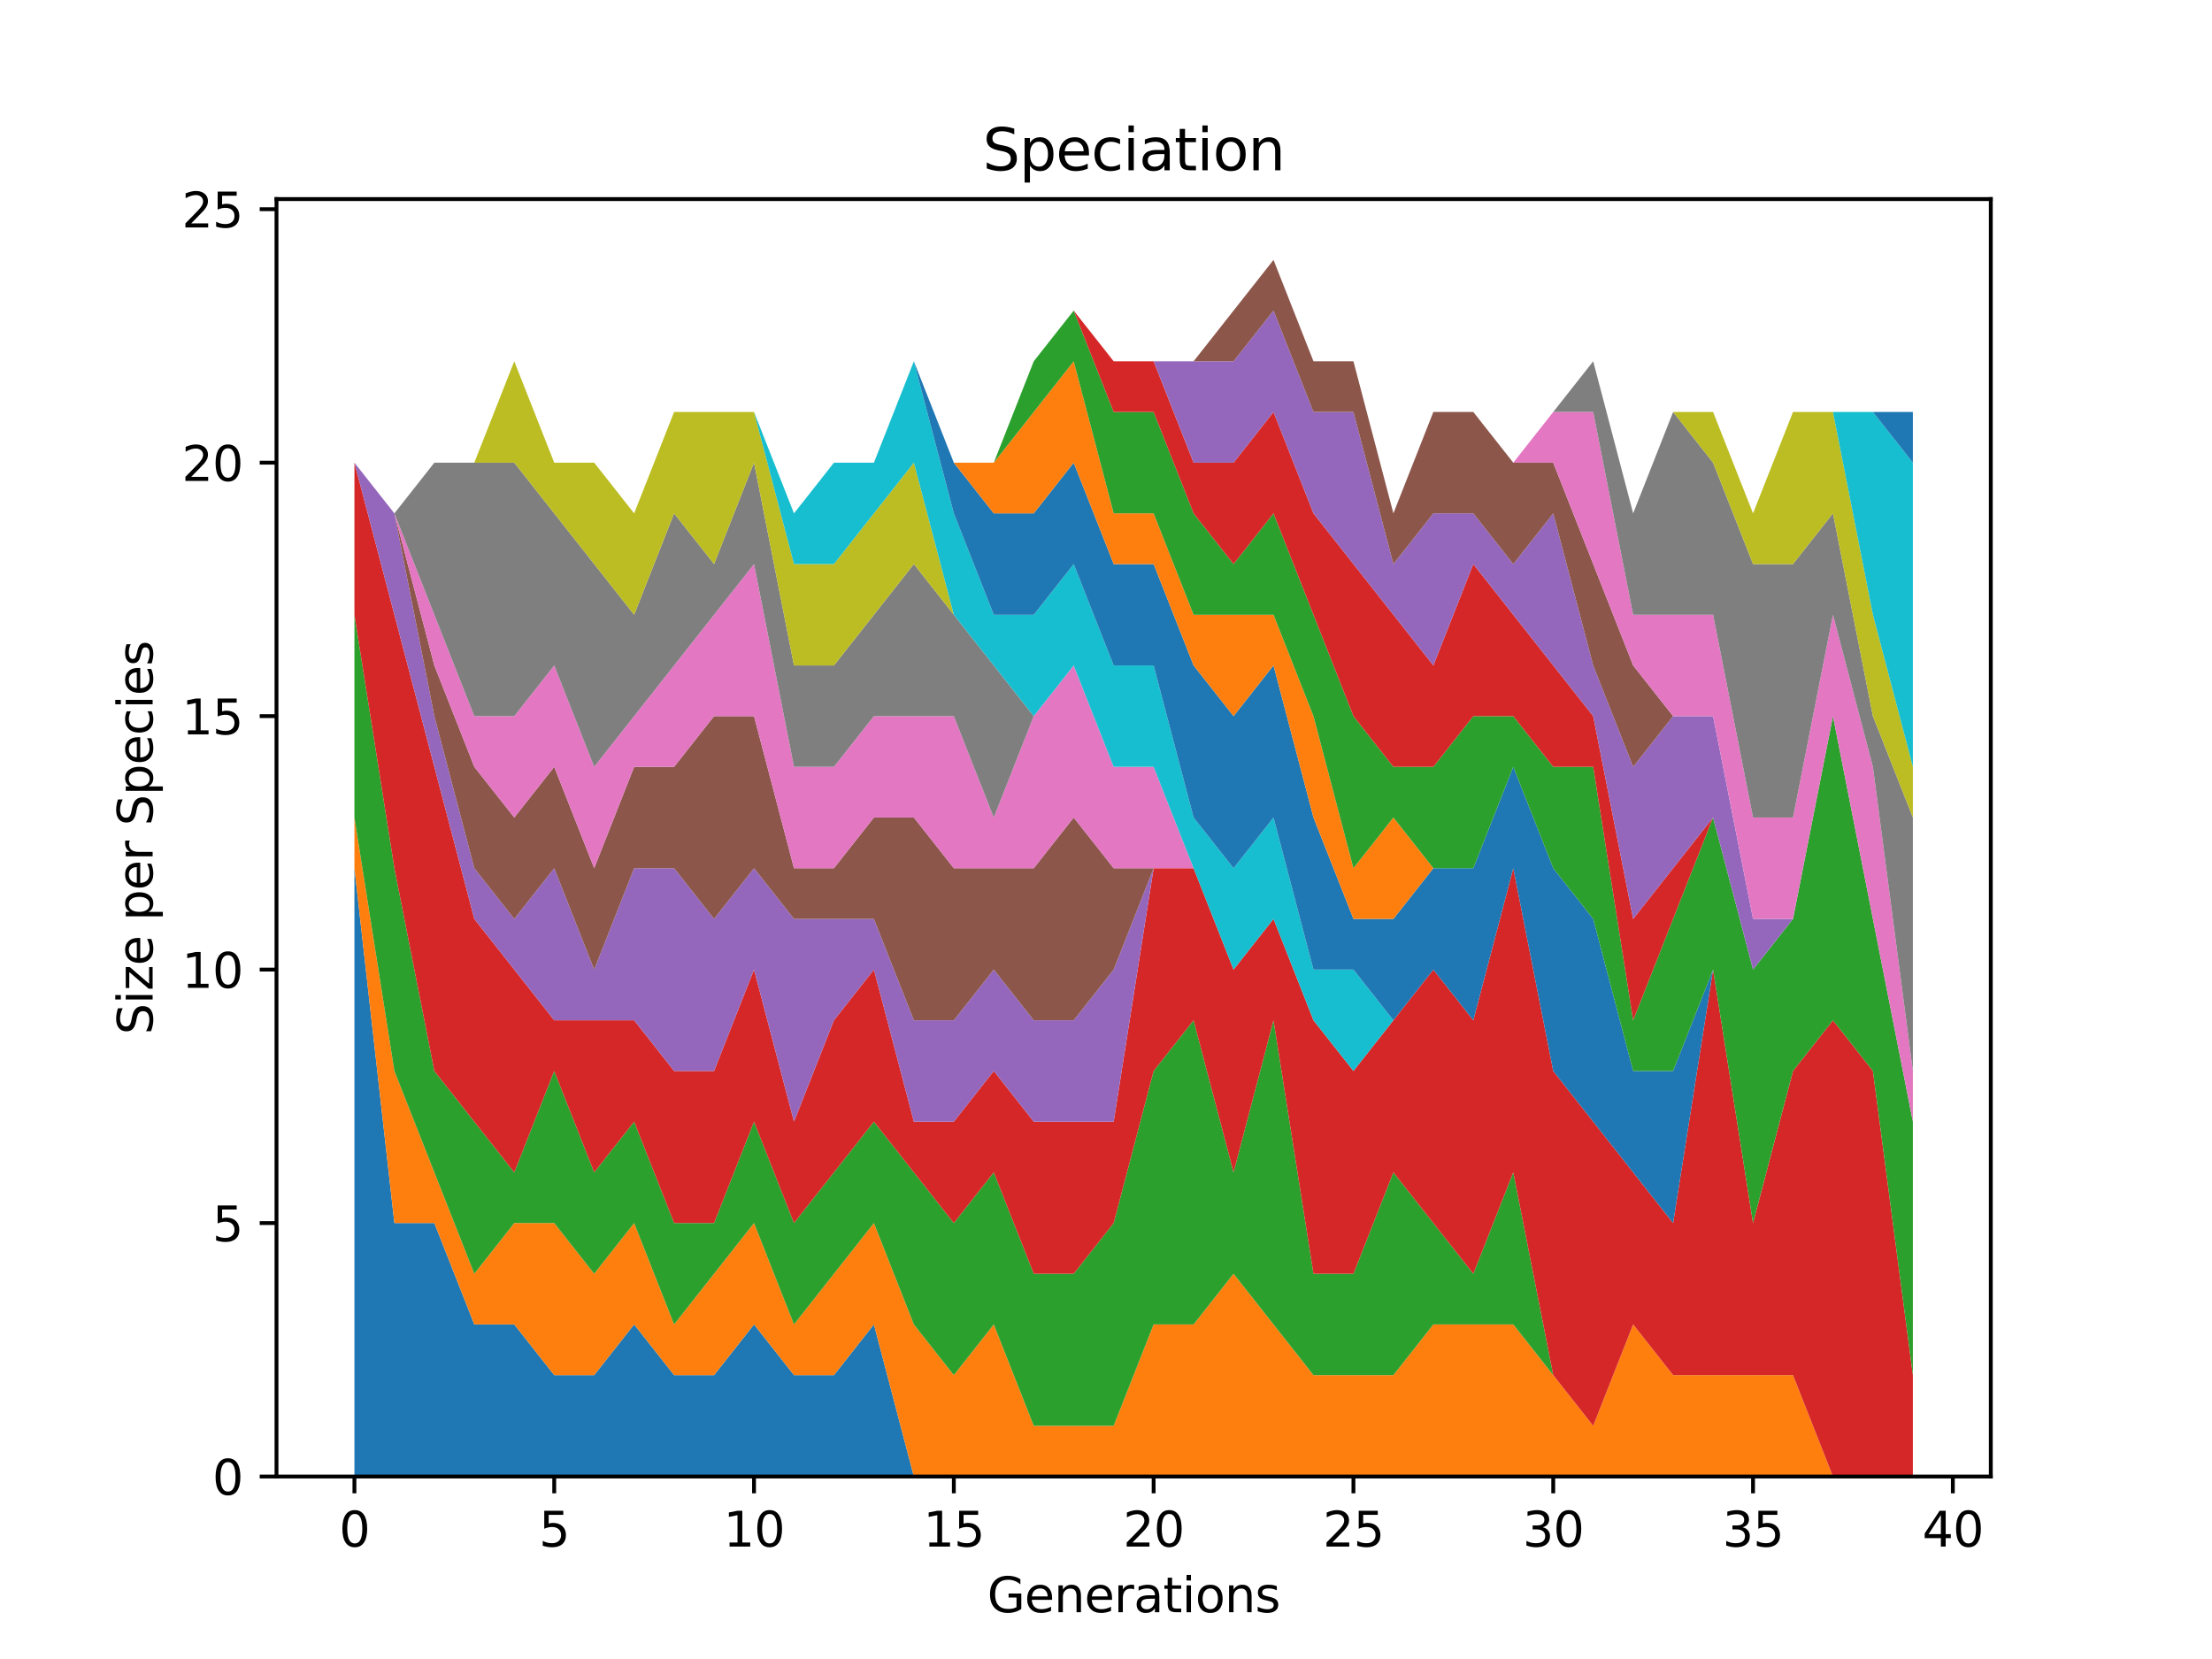 <?xml version="1.0" encoding="utf-8" standalone="no"?>
<!DOCTYPE svg PUBLIC "-//W3C//DTD SVG 1.1//EN"
  "http://www.w3.org/Graphics/SVG/1.1/DTD/svg11.dtd">
<svg xmlns:xlink="http://www.w3.org/1999/xlink" width="460.8pt" height="345.6pt" viewBox="0 0 460.8 345.6" xmlns="http://www.w3.org/2000/svg" version="1.1">
 <defs>
  <style type="text/css">*{stroke-linejoin: round; stroke-linecap: butt}</style>
 </defs>
 <g id="figure_1">
  <g id="patch_1">
   <path d="M 0 345.6 
L 460.8 345.6 
L 460.8 0 
L 0 0 
z
" style="fill: #ffffff"/>
  </g>
  <g id="axes_1">
   <g id="patch_2">
    <path d="M 57.6 307.584 
L 414.72 307.584 
L 414.72 41.472 
L 57.6 41.472 
z
" style="fill: #ffffff"/>
   </g>
   <g id="PolyCollection_1">
    <path d="M 73.833 180.864 
L 73.833 307.584 
L 82.157 307.584 
L 90.482 307.584 
L 98.806 307.584 
L 107.131 307.584 
L 115.455 307.584 
L 123.78 307.584 
L 132.104 307.584 
L 140.429 307.584 
L 148.753 307.584 
L 157.077 307.584 
L 165.402 307.584 
L 173.726 307.584 
L 182.051 307.584 
L 190.375 307.584 
L 198.7 307.584 
L 207.024 307.584 
L 215.349 307.584 
L 223.673 307.584 
L 231.998 307.584 
L 240.322 307.584 
L 248.647 307.584 
L 256.971 307.584 
L 265.296 307.584 
L 273.62 307.584 
L 281.945 307.584 
L 290.269 307.584 
L 298.594 307.584 
L 306.918 307.584 
L 315.243 307.584 
L 323.567 307.584 
L 331.891 307.584 
L 340.216 307.584 
L 348.54 307.584 
L 356.865 307.584 
L 365.189 307.584 
L 373.514 307.584 
L 381.838 307.584 
L 390.163 307.584 
L 398.487 307.584 
L 398.487 307.584 
L 398.487 307.584 
L 390.163 307.584 
L 381.838 307.584 
L 373.514 307.584 
L 365.189 307.584 
L 356.865 307.584 
L 348.54 307.584 
L 340.216 307.584 
L 331.891 307.584 
L 323.567 307.584 
L 315.243 307.584 
L 306.918 307.584 
L 298.594 307.584 
L 290.269 307.584 
L 281.945 307.584 
L 273.62 307.584 
L 265.296 307.584 
L 256.971 307.584 
L 248.647 307.584 
L 240.322 307.584 
L 231.998 307.584 
L 223.673 307.584 
L 215.349 307.584 
L 207.024 307.584 
L 198.7 307.584 
L 190.375 307.584 
L 182.051 275.904 
L 173.726 286.464 
L 165.402 286.464 
L 157.077 275.904 
L 148.753 286.464 
L 140.429 286.464 
L 132.104 275.904 
L 123.78 286.464 
L 115.455 286.464 
L 107.131 275.904 
L 98.806 275.904 
L 90.482 254.784 
L 82.157 254.784 
L 73.833 180.864 
z
" clip-path="url(#p4d5c287bd7)" style="fill: #1f77b4"/>
   </g>
   <g id="PolyCollection_2">
    <path d="M 73.833 170.304 
L 73.833 180.864 
L 82.157 254.784 
L 90.482 254.784 
L 98.806 275.904 
L 107.131 275.904 
L 115.455 286.464 
L 123.78 286.464 
L 132.104 275.904 
L 140.429 286.464 
L 148.753 286.464 
L 157.077 275.904 
L 165.402 286.464 
L 173.726 286.464 
L 182.051 275.904 
L 190.375 307.584 
L 198.7 307.584 
L 207.024 307.584 
L 215.349 307.584 
L 223.673 307.584 
L 231.998 307.584 
L 240.322 307.584 
L 248.647 307.584 
L 256.971 307.584 
L 265.296 307.584 
L 273.62 307.584 
L 281.945 307.584 
L 290.269 307.584 
L 298.594 307.584 
L 306.918 307.584 
L 315.243 307.584 
L 323.567 307.584 
L 331.891 307.584 
L 340.216 307.584 
L 348.54 307.584 
L 356.865 307.584 
L 365.189 307.584 
L 373.514 307.584 
L 381.838 307.584 
L 390.163 307.584 
L 398.487 307.584 
L 398.487 307.584 
L 398.487 307.584 
L 390.163 307.584 
L 381.838 307.584 
L 373.514 286.464 
L 365.189 286.464 
L 356.865 286.464 
L 348.54 286.464 
L 340.216 275.904 
L 331.891 297.024 
L 323.567 286.464 
L 315.243 275.904 
L 306.918 275.904 
L 298.594 275.904 
L 290.269 286.464 
L 281.945 286.464 
L 273.62 286.464 
L 265.296 275.904 
L 256.971 265.344 
L 248.647 275.904 
L 240.322 275.904 
L 231.998 297.024 
L 223.673 297.024 
L 215.349 297.024 
L 207.024 275.904 
L 198.7 286.464 
L 190.375 275.904 
L 182.051 254.784 
L 173.726 265.344 
L 165.402 275.904 
L 157.077 254.784 
L 148.753 265.344 
L 140.429 275.904 
L 132.104 254.784 
L 123.78 265.344 
L 115.455 254.784 
L 107.131 254.784 
L 98.806 265.344 
L 90.482 244.224 
L 82.157 223.104 
L 73.833 170.304 
z
" clip-path="url(#p4d5c287bd7)" style="fill: #ff7f0e"/>
   </g>
   <g id="PolyCollection_3">
    <path d="M 73.833 128.064 
L 73.833 170.304 
L 82.157 223.104 
L 90.482 244.224 
L 98.806 265.344 
L 107.131 254.784 
L 115.455 254.784 
L 123.78 265.344 
L 132.104 254.784 
L 140.429 275.904 
L 148.753 265.344 
L 157.077 254.784 
L 165.402 275.904 
L 173.726 265.344 
L 182.051 254.784 
L 190.375 275.904 
L 198.7 286.464 
L 207.024 275.904 
L 215.349 297.024 
L 223.673 297.024 
L 231.998 297.024 
L 240.322 275.904 
L 248.647 275.904 
L 256.971 265.344 
L 265.296 275.904 
L 273.62 286.464 
L 281.945 286.464 
L 290.269 286.464 
L 298.594 275.904 
L 306.918 275.904 
L 315.243 275.904 
L 323.567 286.464 
L 331.891 297.024 
L 340.216 275.904 
L 348.54 286.464 
L 356.865 286.464 
L 365.189 286.464 
L 373.514 286.464 
L 381.838 307.584 
L 390.163 307.584 
L 398.487 307.584 
L 398.487 307.584 
L 398.487 307.584 
L 390.163 307.584 
L 381.838 307.584 
L 373.514 286.464 
L 365.189 286.464 
L 356.865 286.464 
L 348.54 286.464 
L 340.216 275.904 
L 331.891 297.024 
L 323.567 286.464 
L 315.243 244.224 
L 306.918 265.344 
L 298.594 254.784 
L 290.269 244.224 
L 281.945 265.344 
L 273.62 265.344 
L 265.296 212.544 
L 256.971 244.224 
L 248.647 212.544 
L 240.322 223.104 
L 231.998 254.784 
L 223.673 265.344 
L 215.349 265.344 
L 207.024 244.224 
L 198.7 254.784 
L 190.375 244.224 
L 182.051 233.664 
L 173.726 244.224 
L 165.402 254.784 
L 157.077 233.664 
L 148.753 254.784 
L 140.429 254.784 
L 132.104 233.664 
L 123.78 244.224 
L 115.455 223.104 
L 107.131 244.224 
L 98.806 233.664 
L 90.482 223.104 
L 82.157 180.864 
L 73.833 128.064 
z
" clip-path="url(#p4d5c287bd7)" style="fill: #2ca02c"/>
   </g>
   <g id="PolyCollection_4">
    <path d="M 73.833 96.384 
L 73.833 128.064 
L 82.157 180.864 
L 90.482 223.104 
L 98.806 233.664 
L 107.131 244.224 
L 115.455 223.104 
L 123.78 244.224 
L 132.104 233.664 
L 140.429 254.784 
L 148.753 254.784 
L 157.077 233.664 
L 165.402 254.784 
L 173.726 244.224 
L 182.051 233.664 
L 190.375 244.224 
L 198.7 254.784 
L 207.024 244.224 
L 215.349 265.344 
L 223.673 265.344 
L 231.998 254.784 
L 240.322 223.104 
L 248.647 212.544 
L 256.971 244.224 
L 265.296 212.544 
L 273.62 265.344 
L 281.945 265.344 
L 290.269 244.224 
L 298.594 254.784 
L 306.918 265.344 
L 315.243 244.224 
L 323.567 286.464 
L 331.891 297.024 
L 340.216 275.904 
L 348.54 286.464 
L 356.865 286.464 
L 365.189 286.464 
L 373.514 286.464 
L 381.838 307.584 
L 390.163 307.584 
L 398.487 307.584 
L 398.487 286.464 
L 398.487 286.464 
L 390.163 223.104 
L 381.838 212.544 
L 373.514 223.104 
L 365.189 254.784 
L 356.865 201.984 
L 348.54 254.784 
L 340.216 244.224 
L 331.891 233.664 
L 323.567 223.104 
L 315.243 180.864 
L 306.918 212.544 
L 298.594 201.984 
L 290.269 212.544 
L 281.945 223.104 
L 273.62 212.544 
L 265.296 191.424 
L 256.971 201.984 
L 248.647 180.864 
L 240.322 180.864 
L 231.998 233.664 
L 223.673 233.664 
L 215.349 233.664 
L 207.024 223.104 
L 198.7 233.664 
L 190.375 233.664 
L 182.051 201.984 
L 173.726 212.544 
L 165.402 233.664 
L 157.077 201.984 
L 148.753 223.104 
L 140.429 223.104 
L 132.104 212.544 
L 123.78 212.544 
L 115.455 212.544 
L 107.131 201.984 
L 98.806 191.424 
L 90.482 159.744 
L 82.157 128.064 
L 73.833 96.384 
z
" clip-path="url(#p4d5c287bd7)" style="fill: #d62728"/>
   </g>
   <g id="PolyCollection_5">
    <path d="M 73.833 96.384 
L 73.833 96.384 
L 82.157 128.064 
L 90.482 159.744 
L 98.806 191.424 
L 107.131 201.984 
L 115.455 212.544 
L 123.78 212.544 
L 132.104 212.544 
L 140.429 223.104 
L 148.753 223.104 
L 157.077 201.984 
L 165.402 233.664 
L 173.726 212.544 
L 182.051 201.984 
L 190.375 233.664 
L 198.7 233.664 
L 207.024 223.104 
L 215.349 233.664 
L 223.673 233.664 
L 231.998 233.664 
L 240.322 180.864 
L 248.647 180.864 
L 256.971 201.984 
L 265.296 191.424 
L 273.62 212.544 
L 281.945 223.104 
L 290.269 212.544 
L 298.594 201.984 
L 306.918 212.544 
L 315.243 180.864 
L 323.567 223.104 
L 331.891 233.664 
L 340.216 244.224 
L 348.54 254.784 
L 356.865 201.984 
L 365.189 254.784 
L 373.514 223.104 
L 381.838 212.544 
L 390.163 223.104 
L 398.487 286.464 
L 398.487 286.464 
L 398.487 286.464 
L 390.163 223.104 
L 381.838 212.544 
L 373.514 223.104 
L 365.189 254.784 
L 356.865 201.984 
L 348.54 254.784 
L 340.216 244.224 
L 331.891 233.664 
L 323.567 223.104 
L 315.243 180.864 
L 306.918 212.544 
L 298.594 201.984 
L 290.269 212.544 
L 281.945 223.104 
L 273.62 212.544 
L 265.296 191.424 
L 256.971 201.984 
L 248.647 180.864 
L 240.322 180.864 
L 231.998 201.984 
L 223.673 212.544 
L 215.349 212.544 
L 207.024 201.984 
L 198.7 212.544 
L 190.375 212.544 
L 182.051 191.424 
L 173.726 191.424 
L 165.402 191.424 
L 157.077 180.864 
L 148.753 191.424 
L 140.429 180.864 
L 132.104 180.864 
L 123.78 201.984 
L 115.455 180.864 
L 107.131 191.424 
L 98.806 180.864 
L 90.482 149.184 
L 82.157 106.944 
L 73.833 96.384 
z
" clip-path="url(#p4d5c287bd7)" style="fill: #9467bd"/>
   </g>
   <g id="PolyCollection_6">
    <path d="M 73.833 96.384 
L 73.833 96.384 
L 82.157 106.944 
L 90.482 149.184 
L 98.806 180.864 
L 107.131 191.424 
L 115.455 180.864 
L 123.78 201.984 
L 132.104 180.864 
L 140.429 180.864 
L 148.753 191.424 
L 157.077 180.864 
L 165.402 191.424 
L 173.726 191.424 
L 182.051 191.424 
L 190.375 212.544 
L 198.7 212.544 
L 207.024 201.984 
L 215.349 212.544 
L 223.673 212.544 
L 231.998 201.984 
L 240.322 180.864 
L 248.647 180.864 
L 256.971 201.984 
L 265.296 191.424 
L 273.62 212.544 
L 281.945 223.104 
L 290.269 212.544 
L 298.594 201.984 
L 306.918 212.544 
L 315.243 180.864 
L 323.567 223.104 
L 331.891 233.664 
L 340.216 244.224 
L 348.54 254.784 
L 356.865 201.984 
L 365.189 254.784 
L 373.514 223.104 
L 381.838 212.544 
L 390.163 223.104 
L 398.487 286.464 
L 398.487 286.464 
L 398.487 286.464 
L 390.163 223.104 
L 381.838 212.544 
L 373.514 223.104 
L 365.189 254.784 
L 356.865 201.984 
L 348.54 254.784 
L 340.216 244.224 
L 331.891 233.664 
L 323.567 223.104 
L 315.243 180.864 
L 306.918 212.544 
L 298.594 201.984 
L 290.269 212.544 
L 281.945 223.104 
L 273.62 212.544 
L 265.296 191.424 
L 256.971 201.984 
L 248.647 180.864 
L 240.322 180.864 
L 231.998 180.864 
L 223.673 170.304 
L 215.349 180.864 
L 207.024 180.864 
L 198.7 180.864 
L 190.375 170.304 
L 182.051 170.304 
L 173.726 180.864 
L 165.402 180.864 
L 157.077 149.184 
L 148.753 149.184 
L 140.429 159.744 
L 132.104 159.744 
L 123.78 180.864 
L 115.455 159.744 
L 107.131 170.304 
L 98.806 159.744 
L 90.482 138.624 
L 82.157 106.944 
L 73.833 96.384 
z
" clip-path="url(#p4d5c287bd7)" style="fill: #8c564b"/>
   </g>
   <g id="PolyCollection_7">
    <path d="M 73.833 96.384 
L 73.833 96.384 
L 82.157 106.944 
L 90.482 138.624 
L 98.806 159.744 
L 107.131 170.304 
L 115.455 159.744 
L 123.78 180.864 
L 132.104 159.744 
L 140.429 159.744 
L 148.753 149.184 
L 157.077 149.184 
L 165.402 180.864 
L 173.726 180.864 
L 182.051 170.304 
L 190.375 170.304 
L 198.7 180.864 
L 207.024 180.864 
L 215.349 180.864 
L 223.673 170.304 
L 231.998 180.864 
L 240.322 180.864 
L 248.647 180.864 
L 256.971 201.984 
L 265.296 191.424 
L 273.62 212.544 
L 281.945 223.104 
L 290.269 212.544 
L 298.594 201.984 
L 306.918 212.544 
L 315.243 180.864 
L 323.567 223.104 
L 331.891 233.664 
L 340.216 244.224 
L 348.54 254.784 
L 356.865 201.984 
L 365.189 254.784 
L 373.514 223.104 
L 381.838 212.544 
L 390.163 223.104 
L 398.487 286.464 
L 398.487 286.464 
L 398.487 286.464 
L 390.163 223.104 
L 381.838 212.544 
L 373.514 223.104 
L 365.189 254.784 
L 356.865 201.984 
L 348.54 254.784 
L 340.216 244.224 
L 331.891 233.664 
L 323.567 223.104 
L 315.243 180.864 
L 306.918 212.544 
L 298.594 201.984 
L 290.269 212.544 
L 281.945 223.104 
L 273.62 212.544 
L 265.296 191.424 
L 256.971 201.984 
L 248.647 180.864 
L 240.322 159.744 
L 231.998 159.744 
L 223.673 138.624 
L 215.349 149.184 
L 207.024 170.304 
L 198.7 149.184 
L 190.375 149.184 
L 182.051 149.184 
L 173.726 159.744 
L 165.402 159.744 
L 157.077 117.504 
L 148.753 128.064 
L 140.429 138.624 
L 132.104 149.184 
L 123.78 159.744 
L 115.455 138.624 
L 107.131 149.184 
L 98.806 149.184 
L 90.482 128.064 
L 82.157 106.944 
L 73.833 96.384 
z
" clip-path="url(#p4d5c287bd7)" style="fill: #e377c2"/>
   </g>
   <g id="PolyCollection_8">
    <path d="M 73.833 96.384 
L 73.833 96.384 
L 82.157 106.944 
L 90.482 128.064 
L 98.806 149.184 
L 107.131 149.184 
L 115.455 138.624 
L 123.78 159.744 
L 132.104 149.184 
L 140.429 138.624 
L 148.753 128.064 
L 157.077 117.504 
L 165.402 159.744 
L 173.726 159.744 
L 182.051 149.184 
L 190.375 149.184 
L 198.7 149.184 
L 207.024 170.304 
L 215.349 149.184 
L 223.673 138.624 
L 231.998 159.744 
L 240.322 159.744 
L 248.647 180.864 
L 256.971 201.984 
L 265.296 191.424 
L 273.62 212.544 
L 281.945 223.104 
L 290.269 212.544 
L 298.594 201.984 
L 306.918 212.544 
L 315.243 180.864 
L 323.567 223.104 
L 331.891 233.664 
L 340.216 244.224 
L 348.54 254.784 
L 356.865 201.984 
L 365.189 254.784 
L 373.514 223.104 
L 381.838 212.544 
L 390.163 223.104 
L 398.487 286.464 
L 398.487 286.464 
L 398.487 286.464 
L 390.163 223.104 
L 381.838 212.544 
L 373.514 223.104 
L 365.189 254.784 
L 356.865 201.984 
L 348.54 254.784 
L 340.216 244.224 
L 331.891 233.664 
L 323.567 223.104 
L 315.243 180.864 
L 306.918 212.544 
L 298.594 201.984 
L 290.269 212.544 
L 281.945 223.104 
L 273.62 212.544 
L 265.296 191.424 
L 256.971 201.984 
L 248.647 180.864 
L 240.322 159.744 
L 231.998 159.744 
L 223.673 138.624 
L 215.349 149.184 
L 207.024 138.624 
L 198.7 128.064 
L 190.375 117.504 
L 182.051 128.064 
L 173.726 138.624 
L 165.402 138.624 
L 157.077 96.384 
L 148.753 117.504 
L 140.429 106.944 
L 132.104 128.064 
L 123.78 117.504 
L 115.455 106.944 
L 107.131 96.384 
L 98.806 96.384 
L 90.482 96.384 
L 82.157 106.944 
L 73.833 96.384 
z
" clip-path="url(#p4d5c287bd7)" style="fill: #7f7f7f"/>
   </g>
   <g id="PolyCollection_9">
    <path d="M 73.833 96.384 
L 73.833 96.384 
L 82.157 106.944 
L 90.482 96.384 
L 98.806 96.384 
L 107.131 96.384 
L 115.455 106.944 
L 123.78 117.504 
L 132.104 128.064 
L 140.429 106.944 
L 148.753 117.504 
L 157.077 96.384 
L 165.402 138.624 
L 173.726 138.624 
L 182.051 128.064 
L 190.375 117.504 
L 198.7 128.064 
L 207.024 138.624 
L 215.349 149.184 
L 223.673 138.624 
L 231.998 159.744 
L 240.322 159.744 
L 248.647 180.864 
L 256.971 201.984 
L 265.296 191.424 
L 273.62 212.544 
L 281.945 223.104 
L 290.269 212.544 
L 298.594 201.984 
L 306.918 212.544 
L 315.243 180.864 
L 323.567 223.104 
L 331.891 233.664 
L 340.216 244.224 
L 348.54 254.784 
L 356.865 201.984 
L 365.189 254.784 
L 373.514 223.104 
L 381.838 212.544 
L 390.163 223.104 
L 398.487 286.464 
L 398.487 286.464 
L 398.487 286.464 
L 390.163 223.104 
L 381.838 212.544 
L 373.514 223.104 
L 365.189 254.784 
L 356.865 201.984 
L 348.54 254.784 
L 340.216 244.224 
L 331.891 233.664 
L 323.567 223.104 
L 315.243 180.864 
L 306.918 212.544 
L 298.594 201.984 
L 290.269 212.544 
L 281.945 223.104 
L 273.62 212.544 
L 265.296 191.424 
L 256.971 201.984 
L 248.647 180.864 
L 240.322 159.744 
L 231.998 159.744 
L 223.673 138.624 
L 215.349 149.184 
L 207.024 138.624 
L 198.7 128.064 
L 190.375 96.384 
L 182.051 106.944 
L 173.726 117.504 
L 165.402 117.504 
L 157.077 85.824 
L 148.753 85.824 
L 140.429 85.824 
L 132.104 106.944 
L 123.78 96.384 
L 115.455 96.384 
L 107.131 75.264 
L 98.806 96.384 
L 90.482 96.384 
L 82.157 106.944 
L 73.833 96.384 
z
" clip-path="url(#p4d5c287bd7)" style="fill: #bcbd22"/>
   </g>
   <g id="PolyCollection_10">
    <path d="M 73.833 96.384 
L 73.833 96.384 
L 82.157 106.944 
L 90.482 96.384 
L 98.806 96.384 
L 107.131 75.264 
L 115.455 96.384 
L 123.78 96.384 
L 132.104 106.944 
L 140.429 85.824 
L 148.753 85.824 
L 157.077 85.824 
L 165.402 117.504 
L 173.726 117.504 
L 182.051 106.944 
L 190.375 96.384 
L 198.7 128.064 
L 207.024 138.624 
L 215.349 149.184 
L 223.673 138.624 
L 231.998 159.744 
L 240.322 159.744 
L 248.647 180.864 
L 256.971 201.984 
L 265.296 191.424 
L 273.62 212.544 
L 281.945 223.104 
L 290.269 212.544 
L 298.594 201.984 
L 306.918 212.544 
L 315.243 180.864 
L 323.567 223.104 
L 331.891 233.664 
L 340.216 244.224 
L 348.54 254.784 
L 356.865 201.984 
L 365.189 254.784 
L 373.514 223.104 
L 381.838 212.544 
L 390.163 223.104 
L 398.487 286.464 
L 398.487 286.464 
L 398.487 286.464 
L 390.163 223.104 
L 381.838 212.544 
L 373.514 223.104 
L 365.189 254.784 
L 356.865 201.984 
L 348.54 254.784 
L 340.216 244.224 
L 331.891 233.664 
L 323.567 223.104 
L 315.243 180.864 
L 306.918 212.544 
L 298.594 201.984 
L 290.269 212.544 
L 281.945 201.984 
L 273.62 201.984 
L 265.296 170.304 
L 256.971 180.864 
L 248.647 170.304 
L 240.322 138.624 
L 231.998 138.624 
L 223.673 117.504 
L 215.349 128.064 
L 207.024 128.064 
L 198.7 106.944 
L 190.375 75.264 
L 182.051 96.384 
L 173.726 96.384 
L 165.402 106.944 
L 157.077 85.824 
L 148.753 85.824 
L 140.429 85.824 
L 132.104 106.944 
L 123.78 96.384 
L 115.455 96.384 
L 107.131 75.264 
L 98.806 96.384 
L 90.482 96.384 
L 82.157 106.944 
L 73.833 96.384 
z
" clip-path="url(#p4d5c287bd7)" style="fill: #17becf"/>
   </g>
   <g id="PolyCollection_11">
    <path d="M 73.833 96.384 
L 73.833 96.384 
L 82.157 106.944 
L 90.482 96.384 
L 98.806 96.384 
L 107.131 75.264 
L 115.455 96.384 
L 123.78 96.384 
L 132.104 106.944 
L 140.429 85.824 
L 148.753 85.824 
L 157.077 85.824 
L 165.402 106.944 
L 173.726 96.384 
L 182.051 96.384 
L 190.375 75.264 
L 198.7 106.944 
L 207.024 128.064 
L 215.349 128.064 
L 223.673 117.504 
L 231.998 138.624 
L 240.322 138.624 
L 248.647 170.304 
L 256.971 180.864 
L 265.296 170.304 
L 273.62 201.984 
L 281.945 201.984 
L 290.269 212.544 
L 298.594 201.984 
L 306.918 212.544 
L 315.243 180.864 
L 323.567 223.104 
L 331.891 233.664 
L 340.216 244.224 
L 348.54 254.784 
L 356.865 201.984 
L 365.189 254.784 
L 373.514 223.104 
L 381.838 212.544 
L 390.163 223.104 
L 398.487 286.464 
L 398.487 286.464 
L 398.487 286.464 
L 390.163 223.104 
L 381.838 212.544 
L 373.514 223.104 
L 365.189 254.784 
L 356.865 201.984 
L 348.54 223.104 
L 340.216 223.104 
L 331.891 191.424 
L 323.567 180.864 
L 315.243 159.744 
L 306.918 180.864 
L 298.594 180.864 
L 290.269 191.424 
L 281.945 191.424 
L 273.62 170.304 
L 265.296 138.624 
L 256.971 149.184 
L 248.647 138.624 
L 240.322 117.504 
L 231.998 117.504 
L 223.673 96.384 
L 215.349 106.944 
L 207.024 106.944 
L 198.7 96.384 
L 190.375 75.264 
L 182.051 96.384 
L 173.726 96.384 
L 165.402 106.944 
L 157.077 85.824 
L 148.753 85.824 
L 140.429 85.824 
L 132.104 106.944 
L 123.78 96.384 
L 115.455 96.384 
L 107.131 75.264 
L 98.806 96.384 
L 90.482 96.384 
L 82.157 106.944 
L 73.833 96.384 
z
" clip-path="url(#p4d5c287bd7)" style="fill: #1f77b4"/>
   </g>
   <g id="PolyCollection_12">
    <path d="M 73.833 96.384 
L 73.833 96.384 
L 82.157 106.944 
L 90.482 96.384 
L 98.806 96.384 
L 107.131 75.264 
L 115.455 96.384 
L 123.78 96.384 
L 132.104 106.944 
L 140.429 85.824 
L 148.753 85.824 
L 157.077 85.824 
L 165.402 106.944 
L 173.726 96.384 
L 182.051 96.384 
L 190.375 75.264 
L 198.7 96.384 
L 207.024 106.944 
L 215.349 106.944 
L 223.673 96.384 
L 231.998 117.504 
L 240.322 117.504 
L 248.647 138.624 
L 256.971 149.184 
L 265.296 138.624 
L 273.62 170.304 
L 281.945 191.424 
L 290.269 191.424 
L 298.594 180.864 
L 306.918 180.864 
L 315.243 159.744 
L 323.567 180.864 
L 331.891 191.424 
L 340.216 223.104 
L 348.54 223.104 
L 356.865 201.984 
L 365.189 254.784 
L 373.514 223.104 
L 381.838 212.544 
L 390.163 223.104 
L 398.487 286.464 
L 398.487 286.464 
L 398.487 286.464 
L 390.163 223.104 
L 381.838 212.544 
L 373.514 223.104 
L 365.189 254.784 
L 356.865 201.984 
L 348.54 223.104 
L 340.216 223.104 
L 331.891 191.424 
L 323.567 180.864 
L 315.243 159.744 
L 306.918 180.864 
L 298.594 180.864 
L 290.269 170.304 
L 281.945 180.864 
L 273.62 149.184 
L 265.296 128.064 
L 256.971 128.064 
L 248.647 128.064 
L 240.322 106.944 
L 231.998 106.944 
L 223.673 75.264 
L 215.349 85.824 
L 207.024 96.384 
L 198.7 96.384 
L 190.375 75.264 
L 182.051 96.384 
L 173.726 96.384 
L 165.402 106.944 
L 157.077 85.824 
L 148.753 85.824 
L 140.429 85.824 
L 132.104 106.944 
L 123.78 96.384 
L 115.455 96.384 
L 107.131 75.264 
L 98.806 96.384 
L 90.482 96.384 
L 82.157 106.944 
L 73.833 96.384 
z
" clip-path="url(#p4d5c287bd7)" style="fill: #ff7f0e"/>
   </g>
   <g id="PolyCollection_13">
    <path d="M 73.833 96.384 
L 73.833 96.384 
L 82.157 106.944 
L 90.482 96.384 
L 98.806 96.384 
L 107.131 75.264 
L 115.455 96.384 
L 123.78 96.384 
L 132.104 106.944 
L 140.429 85.824 
L 148.753 85.824 
L 157.077 85.824 
L 165.402 106.944 
L 173.726 96.384 
L 182.051 96.384 
L 190.375 75.264 
L 198.7 96.384 
L 207.024 96.384 
L 215.349 85.824 
L 223.673 75.264 
L 231.998 106.944 
L 240.322 106.944 
L 248.647 128.064 
L 256.971 128.064 
L 265.296 128.064 
L 273.62 149.184 
L 281.945 180.864 
L 290.269 170.304 
L 298.594 180.864 
L 306.918 180.864 
L 315.243 159.744 
L 323.567 180.864 
L 331.891 191.424 
L 340.216 223.104 
L 348.54 223.104 
L 356.865 201.984 
L 365.189 254.784 
L 373.514 223.104 
L 381.838 212.544 
L 390.163 223.104 
L 398.487 286.464 
L 398.487 233.664 
L 398.487 233.664 
L 390.163 191.424 
L 381.838 149.184 
L 373.514 191.424 
L 365.189 201.984 
L 356.865 170.304 
L 348.54 191.424 
L 340.216 212.544 
L 331.891 159.744 
L 323.567 159.744 
L 315.243 149.184 
L 306.918 149.184 
L 298.594 159.744 
L 290.269 159.744 
L 281.945 149.184 
L 273.62 128.064 
L 265.296 106.944 
L 256.971 117.504 
L 248.647 106.944 
L 240.322 85.824 
L 231.998 85.824 
L 223.673 64.704 
L 215.349 75.264 
L 207.024 96.384 
L 198.7 96.384 
L 190.375 75.264 
L 182.051 96.384 
L 173.726 96.384 
L 165.402 106.944 
L 157.077 85.824 
L 148.753 85.824 
L 140.429 85.824 
L 132.104 106.944 
L 123.78 96.384 
L 115.455 96.384 
L 107.131 75.264 
L 98.806 96.384 
L 90.482 96.384 
L 82.157 106.944 
L 73.833 96.384 
z
" clip-path="url(#p4d5c287bd7)" style="fill: #2ca02c"/>
   </g>
   <g id="PolyCollection_14">
    <path d="M 73.833 96.384 
L 73.833 96.384 
L 82.157 106.944 
L 90.482 96.384 
L 98.806 96.384 
L 107.131 75.264 
L 115.455 96.384 
L 123.78 96.384 
L 132.104 106.944 
L 140.429 85.824 
L 148.753 85.824 
L 157.077 85.824 
L 165.402 106.944 
L 173.726 96.384 
L 182.051 96.384 
L 190.375 75.264 
L 198.7 96.384 
L 207.024 96.384 
L 215.349 75.264 
L 223.673 64.704 
L 231.998 85.824 
L 240.322 85.824 
L 248.647 106.944 
L 256.971 117.504 
L 265.296 106.944 
L 273.62 128.064 
L 281.945 149.184 
L 290.269 159.744 
L 298.594 159.744 
L 306.918 149.184 
L 315.243 149.184 
L 323.567 159.744 
L 331.891 159.744 
L 340.216 212.544 
L 348.54 191.424 
L 356.865 170.304 
L 365.189 201.984 
L 373.514 191.424 
L 381.838 149.184 
L 390.163 191.424 
L 398.487 233.664 
L 398.487 233.664 
L 398.487 233.664 
L 390.163 191.424 
L 381.838 149.184 
L 373.514 191.424 
L 365.189 201.984 
L 356.865 170.304 
L 348.54 180.864 
L 340.216 191.424 
L 331.891 149.184 
L 323.567 138.624 
L 315.243 128.064 
L 306.918 117.504 
L 298.594 138.624 
L 290.269 128.064 
L 281.945 117.504 
L 273.62 106.944 
L 265.296 85.824 
L 256.971 96.384 
L 248.647 96.384 
L 240.322 75.264 
L 231.998 75.264 
L 223.673 64.704 
L 215.349 75.264 
L 207.024 96.384 
L 198.7 96.384 
L 190.375 75.264 
L 182.051 96.384 
L 173.726 96.384 
L 165.402 106.944 
L 157.077 85.824 
L 148.753 85.824 
L 140.429 85.824 
L 132.104 106.944 
L 123.78 96.384 
L 115.455 96.384 
L 107.131 75.264 
L 98.806 96.384 
L 90.482 96.384 
L 82.157 106.944 
L 73.833 96.384 
z
" clip-path="url(#p4d5c287bd7)" style="fill: #d62728"/>
   </g>
   <g id="PolyCollection_15">
    <path d="M 73.833 96.384 
L 73.833 96.384 
L 82.157 106.944 
L 90.482 96.384 
L 98.806 96.384 
L 107.131 75.264 
L 115.455 96.384 
L 123.78 96.384 
L 132.104 106.944 
L 140.429 85.824 
L 148.753 85.824 
L 157.077 85.824 
L 165.402 106.944 
L 173.726 96.384 
L 182.051 96.384 
L 190.375 75.264 
L 198.7 96.384 
L 207.024 96.384 
L 215.349 75.264 
L 223.673 64.704 
L 231.998 75.264 
L 240.322 75.264 
L 248.647 96.384 
L 256.971 96.384 
L 265.296 85.824 
L 273.62 106.944 
L 281.945 117.504 
L 290.269 128.064 
L 298.594 138.624 
L 306.918 117.504 
L 315.243 128.064 
L 323.567 138.624 
L 331.891 149.184 
L 340.216 191.424 
L 348.54 180.864 
L 356.865 170.304 
L 365.189 201.984 
L 373.514 191.424 
L 381.838 149.184 
L 390.163 191.424 
L 398.487 233.664 
L 398.487 233.664 
L 398.487 233.664 
L 390.163 191.424 
L 381.838 149.184 
L 373.514 191.424 
L 365.189 191.424 
L 356.865 149.184 
L 348.54 149.184 
L 340.216 159.744 
L 331.891 138.624 
L 323.567 106.944 
L 315.243 117.504 
L 306.918 106.944 
L 298.594 106.944 
L 290.269 117.504 
L 281.945 85.824 
L 273.62 85.824 
L 265.296 64.704 
L 256.971 75.264 
L 248.647 75.264 
L 240.322 75.264 
L 231.998 75.264 
L 223.673 64.704 
L 215.349 75.264 
L 207.024 96.384 
L 198.7 96.384 
L 190.375 75.264 
L 182.051 96.384 
L 173.726 96.384 
L 165.402 106.944 
L 157.077 85.824 
L 148.753 85.824 
L 140.429 85.824 
L 132.104 106.944 
L 123.78 96.384 
L 115.455 96.384 
L 107.131 75.264 
L 98.806 96.384 
L 90.482 96.384 
L 82.157 106.944 
L 73.833 96.384 
z
" clip-path="url(#p4d5c287bd7)" style="fill: #9467bd"/>
   </g>
   <g id="PolyCollection_16">
    <path d="M 73.833 96.384 
L 73.833 96.384 
L 82.157 106.944 
L 90.482 96.384 
L 98.806 96.384 
L 107.131 75.264 
L 115.455 96.384 
L 123.78 96.384 
L 132.104 106.944 
L 140.429 85.824 
L 148.753 85.824 
L 157.077 85.824 
L 165.402 106.944 
L 173.726 96.384 
L 182.051 96.384 
L 190.375 75.264 
L 198.7 96.384 
L 207.024 96.384 
L 215.349 75.264 
L 223.673 64.704 
L 231.998 75.264 
L 240.322 75.264 
L 248.647 75.264 
L 256.971 75.264 
L 265.296 64.704 
L 273.62 85.824 
L 281.945 85.824 
L 290.269 117.504 
L 298.594 106.944 
L 306.918 106.944 
L 315.243 117.504 
L 323.567 106.944 
L 331.891 138.624 
L 340.216 159.744 
L 348.54 149.184 
L 356.865 149.184 
L 365.189 191.424 
L 373.514 191.424 
L 381.838 149.184 
L 390.163 191.424 
L 398.487 233.664 
L 398.487 233.664 
L 398.487 233.664 
L 390.163 191.424 
L 381.838 149.184 
L 373.514 191.424 
L 365.189 191.424 
L 356.865 149.184 
L 348.54 149.184 
L 340.216 138.624 
L 331.891 117.504 
L 323.567 96.384 
L 315.243 96.384 
L 306.918 85.824 
L 298.594 85.824 
L 290.269 106.944 
L 281.945 75.264 
L 273.62 75.264 
L 265.296 54.144 
L 256.971 64.704 
L 248.647 75.264 
L 240.322 75.264 
L 231.998 75.264 
L 223.673 64.704 
L 215.349 75.264 
L 207.024 96.384 
L 198.7 96.384 
L 190.375 75.264 
L 182.051 96.384 
L 173.726 96.384 
L 165.402 106.944 
L 157.077 85.824 
L 148.753 85.824 
L 140.429 85.824 
L 132.104 106.944 
L 123.78 96.384 
L 115.455 96.384 
L 107.131 75.264 
L 98.806 96.384 
L 90.482 96.384 
L 82.157 106.944 
L 73.833 96.384 
z
" clip-path="url(#p4d5c287bd7)" style="fill: #8c564b"/>
   </g>
   <g id="PolyCollection_17">
    <path d="M 73.833 96.384 
L 73.833 96.384 
L 82.157 106.944 
L 90.482 96.384 
L 98.806 96.384 
L 107.131 75.264 
L 115.455 96.384 
L 123.78 96.384 
L 132.104 106.944 
L 140.429 85.824 
L 148.753 85.824 
L 157.077 85.824 
L 165.402 106.944 
L 173.726 96.384 
L 182.051 96.384 
L 190.375 75.264 
L 198.7 96.384 
L 207.024 96.384 
L 215.349 75.264 
L 223.673 64.704 
L 231.998 75.264 
L 240.322 75.264 
L 248.647 75.264 
L 256.971 64.704 
L 265.296 54.144 
L 273.62 75.264 
L 281.945 75.264 
L 290.269 106.944 
L 298.594 85.824 
L 306.918 85.824 
L 315.243 96.384 
L 323.567 96.384 
L 331.891 117.504 
L 340.216 138.624 
L 348.54 149.184 
L 356.865 149.184 
L 365.189 191.424 
L 373.514 191.424 
L 381.838 149.184 
L 390.163 191.424 
L 398.487 233.664 
L 398.487 223.104 
L 398.487 223.104 
L 390.163 159.744 
L 381.838 128.064 
L 373.514 170.304 
L 365.189 170.304 
L 356.865 128.064 
L 348.54 128.064 
L 340.216 128.064 
L 331.891 85.824 
L 323.567 85.824 
L 315.243 96.384 
L 306.918 85.824 
L 298.594 85.824 
L 290.269 106.944 
L 281.945 75.264 
L 273.62 75.264 
L 265.296 54.144 
L 256.971 64.704 
L 248.647 75.264 
L 240.322 75.264 
L 231.998 75.264 
L 223.673 64.704 
L 215.349 75.264 
L 207.024 96.384 
L 198.7 96.384 
L 190.375 75.264 
L 182.051 96.384 
L 173.726 96.384 
L 165.402 106.944 
L 157.077 85.824 
L 148.753 85.824 
L 140.429 85.824 
L 132.104 106.944 
L 123.78 96.384 
L 115.455 96.384 
L 107.131 75.264 
L 98.806 96.384 
L 90.482 96.384 
L 82.157 106.944 
L 73.833 96.384 
z
" clip-path="url(#p4d5c287bd7)" style="fill: #e377c2"/>
   </g>
   <g id="PolyCollection_18">
    <path d="M 73.833 96.384 
L 73.833 96.384 
L 82.157 106.944 
L 90.482 96.384 
L 98.806 96.384 
L 107.131 75.264 
L 115.455 96.384 
L 123.78 96.384 
L 132.104 106.944 
L 140.429 85.824 
L 148.753 85.824 
L 157.077 85.824 
L 165.402 106.944 
L 173.726 96.384 
L 182.051 96.384 
L 190.375 75.264 
L 198.7 96.384 
L 207.024 96.384 
L 215.349 75.264 
L 223.673 64.704 
L 231.998 75.264 
L 240.322 75.264 
L 248.647 75.264 
L 256.971 64.704 
L 265.296 54.144 
L 273.62 75.264 
L 281.945 75.264 
L 290.269 106.944 
L 298.594 85.824 
L 306.918 85.824 
L 315.243 96.384 
L 323.567 85.824 
L 331.891 85.824 
L 340.216 128.064 
L 348.54 128.064 
L 356.865 128.064 
L 365.189 170.304 
L 373.514 170.304 
L 381.838 128.064 
L 390.163 159.744 
L 398.487 223.104 
L 398.487 170.304 
L 398.487 170.304 
L 390.163 149.184 
L 381.838 106.944 
L 373.514 117.504 
L 365.189 117.504 
L 356.865 96.384 
L 348.54 85.824 
L 340.216 106.944 
L 331.891 75.264 
L 323.567 85.824 
L 315.243 96.384 
L 306.918 85.824 
L 298.594 85.824 
L 290.269 106.944 
L 281.945 75.264 
L 273.62 75.264 
L 265.296 54.144 
L 256.971 64.704 
L 248.647 75.264 
L 240.322 75.264 
L 231.998 75.264 
L 223.673 64.704 
L 215.349 75.264 
L 207.024 96.384 
L 198.7 96.384 
L 190.375 75.264 
L 182.051 96.384 
L 173.726 96.384 
L 165.402 106.944 
L 157.077 85.824 
L 148.753 85.824 
L 140.429 85.824 
L 132.104 106.944 
L 123.78 96.384 
L 115.455 96.384 
L 107.131 75.264 
L 98.806 96.384 
L 90.482 96.384 
L 82.157 106.944 
L 73.833 96.384 
z
" clip-path="url(#p4d5c287bd7)" style="fill: #7f7f7f"/>
   </g>
   <g id="PolyCollection_19">
    <path d="M 73.833 96.384 
L 73.833 96.384 
L 82.157 106.944 
L 90.482 96.384 
L 98.806 96.384 
L 107.131 75.264 
L 115.455 96.384 
L 123.78 96.384 
L 132.104 106.944 
L 140.429 85.824 
L 148.753 85.824 
L 157.077 85.824 
L 165.402 106.944 
L 173.726 96.384 
L 182.051 96.384 
L 190.375 75.264 
L 198.7 96.384 
L 207.024 96.384 
L 215.349 75.264 
L 223.673 64.704 
L 231.998 75.264 
L 240.322 75.264 
L 248.647 75.264 
L 256.971 64.704 
L 265.296 54.144 
L 273.62 75.264 
L 281.945 75.264 
L 290.269 106.944 
L 298.594 85.824 
L 306.918 85.824 
L 315.243 96.384 
L 323.567 85.824 
L 331.891 75.264 
L 340.216 106.944 
L 348.54 85.824 
L 356.865 96.384 
L 365.189 117.504 
L 373.514 117.504 
L 381.838 106.944 
L 390.163 149.184 
L 398.487 170.304 
L 398.487 159.744 
L 398.487 159.744 
L 390.163 128.064 
L 381.838 85.824 
L 373.514 85.824 
L 365.189 106.944 
L 356.865 85.824 
L 348.54 85.824 
L 340.216 106.944 
L 331.891 75.264 
L 323.567 85.824 
L 315.243 96.384 
L 306.918 85.824 
L 298.594 85.824 
L 290.269 106.944 
L 281.945 75.264 
L 273.62 75.264 
L 265.296 54.144 
L 256.971 64.704 
L 248.647 75.264 
L 240.322 75.264 
L 231.998 75.264 
L 223.673 64.704 
L 215.349 75.264 
L 207.024 96.384 
L 198.7 96.384 
L 190.375 75.264 
L 182.051 96.384 
L 173.726 96.384 
L 165.402 106.944 
L 157.077 85.824 
L 148.753 85.824 
L 140.429 85.824 
L 132.104 106.944 
L 123.78 96.384 
L 115.455 96.384 
L 107.131 75.264 
L 98.806 96.384 
L 90.482 96.384 
L 82.157 106.944 
L 73.833 96.384 
z
" clip-path="url(#p4d5c287bd7)" style="fill: #bcbd22"/>
   </g>
   <g id="PolyCollection_20">
    <path d="M 73.833 96.384 
L 73.833 96.384 
L 82.157 106.944 
L 90.482 96.384 
L 98.806 96.384 
L 107.131 75.264 
L 115.455 96.384 
L 123.78 96.384 
L 132.104 106.944 
L 140.429 85.824 
L 148.753 85.824 
L 157.077 85.824 
L 165.402 106.944 
L 173.726 96.384 
L 182.051 96.384 
L 190.375 75.264 
L 198.7 96.384 
L 207.024 96.384 
L 215.349 75.264 
L 223.673 64.704 
L 231.998 75.264 
L 240.322 75.264 
L 248.647 75.264 
L 256.971 64.704 
L 265.296 54.144 
L 273.62 75.264 
L 281.945 75.264 
L 290.269 106.944 
L 298.594 85.824 
L 306.918 85.824 
L 315.243 96.384 
L 323.567 85.824 
L 331.891 75.264 
L 340.216 106.944 
L 348.54 85.824 
L 356.865 85.824 
L 365.189 106.944 
L 373.514 85.824 
L 381.838 85.824 
L 390.163 128.064 
L 398.487 159.744 
L 398.487 96.384 
L 398.487 96.384 
L 390.163 85.824 
L 381.838 85.824 
L 373.514 85.824 
L 365.189 106.944 
L 356.865 85.824 
L 348.54 85.824 
L 340.216 106.944 
L 331.891 75.264 
L 323.567 85.824 
L 315.243 96.384 
L 306.918 85.824 
L 298.594 85.824 
L 290.269 106.944 
L 281.945 75.264 
L 273.62 75.264 
L 265.296 54.144 
L 256.971 64.704 
L 248.647 75.264 
L 240.322 75.264 
L 231.998 75.264 
L 223.673 64.704 
L 215.349 75.264 
L 207.024 96.384 
L 198.7 96.384 
L 190.375 75.264 
L 182.051 96.384 
L 173.726 96.384 
L 165.402 106.944 
L 157.077 85.824 
L 148.753 85.824 
L 140.429 85.824 
L 132.104 106.944 
L 123.78 96.384 
L 115.455 96.384 
L 107.131 75.264 
L 98.806 96.384 
L 90.482 96.384 
L 82.157 106.944 
L 73.833 96.384 
z
" clip-path="url(#p4d5c287bd7)" style="fill: #17becf"/>
   </g>
   <g id="PolyCollection_21">
    <path d="M 73.833 96.384 
L 73.833 96.384 
L 82.157 106.944 
L 90.482 96.384 
L 98.806 96.384 
L 107.131 75.264 
L 115.455 96.384 
L 123.78 96.384 
L 132.104 106.944 
L 140.429 85.824 
L 148.753 85.824 
L 157.077 85.824 
L 165.402 106.944 
L 173.726 96.384 
L 182.051 96.384 
L 190.375 75.264 
L 198.7 96.384 
L 207.024 96.384 
L 215.349 75.264 
L 223.673 64.704 
L 231.998 75.264 
L 240.322 75.264 
L 248.647 75.264 
L 256.971 64.704 
L 265.296 54.144 
L 273.62 75.264 
L 281.945 75.264 
L 290.269 106.944 
L 298.594 85.824 
L 306.918 85.824 
L 315.243 96.384 
L 323.567 85.824 
L 331.891 75.264 
L 340.216 106.944 
L 348.54 85.824 
L 356.865 85.824 
L 365.189 106.944 
L 373.514 85.824 
L 381.838 85.824 
L 390.163 85.824 
L 398.487 96.384 
L 398.487 85.824 
L 398.487 85.824 
L 390.163 85.824 
L 381.838 85.824 
L 373.514 85.824 
L 365.189 106.944 
L 356.865 85.824 
L 348.54 85.824 
L 340.216 106.944 
L 331.891 75.264 
L 323.567 85.824 
L 315.243 96.384 
L 306.918 85.824 
L 298.594 85.824 
L 290.269 106.944 
L 281.945 75.264 
L 273.62 75.264 
L 265.296 54.144 
L 256.971 64.704 
L 248.647 75.264 
L 240.322 75.264 
L 231.998 75.264 
L 223.673 64.704 
L 215.349 75.264 
L 207.024 96.384 
L 198.7 96.384 
L 190.375 75.264 
L 182.051 96.384 
L 173.726 96.384 
L 165.402 106.944 
L 157.077 85.824 
L 148.753 85.824 
L 140.429 85.824 
L 132.104 106.944 
L 123.78 96.384 
L 115.455 96.384 
L 107.131 75.264 
L 98.806 96.384 
L 90.482 96.384 
L 82.157 106.944 
L 73.833 96.384 
z
" clip-path="url(#p4d5c287bd7)" style="fill: #1f77b4"/>
   </g>
   <g id="matplotlib.axis_1">
    <g id="xtick_1">
     <g id="line2d_1">
      <defs>
       <path id="mbff96b7fac" d="M 0 0 
L 0 3.5 
" style="stroke: #000000; stroke-width: 0.8"/>
      </defs>
      <g>
       <use xlink:href="#mbff96b7fac" x="73.833" y="307.584" style="stroke: #000000; stroke-width: 0.8"/>
      </g>
     </g>
     <g id="text_1">
      <!-- 0 -->
      <g transform="translate(70.651 322.182) scale(0.1 -0.1)">
       <defs>
        <path id="DejaVuSans-30" d="M 2034 4250 
Q 1547 4250 1301 3770 
Q 1056 3291 1056 2328 
Q 1056 1369 1301 889 
Q 1547 409 2034 409 
Q 2525 409 2770 889 
Q 3016 1369 3016 2328 
Q 3016 3291 2770 3770 
Q 2525 4250 2034 4250 
z
M 2034 4750 
Q 2819 4750 3233 4129 
Q 3647 3509 3647 2328 
Q 3647 1150 3233 529 
Q 2819 -91 2034 -91 
Q 1250 -91 836 529 
Q 422 1150 422 2328 
Q 422 3509 836 4129 
Q 1250 4750 2034 4750 
z
" transform="scale(0.016)"/>
       </defs>
       <use xlink:href="#DejaVuSans-30"/>
      </g>
     </g>
    </g>
    <g id="xtick_2">
     <g id="line2d_2">
      <g>
       <use xlink:href="#mbff96b7fac" x="115.455" y="307.584" style="stroke: #000000; stroke-width: 0.8"/>
      </g>
     </g>
     <g id="text_2">
      <!-- 5 -->
      <g transform="translate(112.274 322.182) scale(0.1 -0.1)">
       <defs>
        <path id="DejaVuSans-35" d="M 691 4666 
L 3169 4666 
L 3169 4134 
L 1269 4134 
L 1269 2991 
Q 1406 3038 1543 3061 
Q 1681 3084 1819 3084 
Q 2600 3084 3056 2656 
Q 3513 2228 3513 1497 
Q 3513 744 3044 326 
Q 2575 -91 1722 -91 
Q 1428 -91 1123 -41 
Q 819 9 494 109 
L 494 744 
Q 775 591 1075 516 
Q 1375 441 1709 441 
Q 2250 441 2565 725 
Q 2881 1009 2881 1497 
Q 2881 1984 2565 2268 
Q 2250 2553 1709 2553 
Q 1456 2553 1204 2497 
Q 953 2441 691 2322 
L 691 4666 
z
" transform="scale(0.016)"/>
       </defs>
       <use xlink:href="#DejaVuSans-35"/>
      </g>
     </g>
    </g>
    <g id="xtick_3">
     <g id="line2d_3">
      <g>
       <use xlink:href="#mbff96b7fac" x="157.077" y="307.584" style="stroke: #000000; stroke-width: 0.8"/>
      </g>
     </g>
     <g id="text_3">
      <!-- 10 -->
      <g transform="translate(150.715 322.182) scale(0.1 -0.1)">
       <defs>
        <path id="DejaVuSans-31" d="M 794 531 
L 1825 531 
L 1825 4091 
L 703 3866 
L 703 4441 
L 1819 4666 
L 2450 4666 
L 2450 531 
L 3481 531 
L 3481 0 
L 794 0 
L 794 531 
z
" transform="scale(0.016)"/>
       </defs>
       <use xlink:href="#DejaVuSans-31"/>
       <use xlink:href="#DejaVuSans-30" x="63.623"/>
      </g>
     </g>
    </g>
    <g id="xtick_4">
     <g id="line2d_4">
      <g>
       <use xlink:href="#mbff96b7fac" x="198.7" y="307.584" style="stroke: #000000; stroke-width: 0.8"/>
      </g>
     </g>
     <g id="text_4">
      <!-- 15 -->
      <g transform="translate(192.337 322.182) scale(0.1 -0.1)">
       <use xlink:href="#DejaVuSans-31"/>
       <use xlink:href="#DejaVuSans-35" x="63.623"/>
      </g>
     </g>
    </g>
    <g id="xtick_5">
     <g id="line2d_5">
      <g>
       <use xlink:href="#mbff96b7fac" x="240.322" y="307.584" style="stroke: #000000; stroke-width: 0.8"/>
      </g>
     </g>
     <g id="text_5">
      <!-- 20 -->
      <g transform="translate(233.96 322.182) scale(0.1 -0.1)">
       <defs>
        <path id="DejaVuSans-32" d="M 1228 531 
L 3431 531 
L 3431 0 
L 469 0 
L 469 531 
Q 828 903 1448 1529 
Q 2069 2156 2228 2338 
Q 2531 2678 2651 2914 
Q 2772 3150 2772 3378 
Q 2772 3750 2511 3984 
Q 2250 4219 1831 4219 
Q 1534 4219 1204 4116 
Q 875 4013 500 3803 
L 500 4441 
Q 881 4594 1212 4672 
Q 1544 4750 1819 4750 
Q 2544 4750 2975 4387 
Q 3406 4025 3406 3419 
Q 3406 3131 3298 2873 
Q 3191 2616 2906 2266 
Q 2828 2175 2409 1742 
Q 1991 1309 1228 531 
z
" transform="scale(0.016)"/>
       </defs>
       <use xlink:href="#DejaVuSans-32"/>
       <use xlink:href="#DejaVuSans-30" x="63.623"/>
      </g>
     </g>
    </g>
    <g id="xtick_6">
     <g id="line2d_6">
      <g>
       <use xlink:href="#mbff96b7fac" x="281.945" y="307.584" style="stroke: #000000; stroke-width: 0.8"/>
      </g>
     </g>
     <g id="text_6">
      <!-- 25 -->
      <g transform="translate(275.582 322.182) scale(0.1 -0.1)">
       <use xlink:href="#DejaVuSans-32"/>
       <use xlink:href="#DejaVuSans-35" x="63.623"/>
      </g>
     </g>
    </g>
    <g id="xtick_7">
     <g id="line2d_7">
      <g>
       <use xlink:href="#mbff96b7fac" x="323.567" y="307.584" style="stroke: #000000; stroke-width: 0.8"/>
      </g>
     </g>
     <g id="text_7">
      <!-- 30 -->
      <g transform="translate(317.204 322.182) scale(0.1 -0.1)">
       <defs>
        <path id="DejaVuSans-33" d="M 2597 2516 
Q 3050 2419 3304 2112 
Q 3559 1806 3559 1356 
Q 3559 666 3084 287 
Q 2609 -91 1734 -91 
Q 1441 -91 1130 -33 
Q 819 25 488 141 
L 488 750 
Q 750 597 1062 519 
Q 1375 441 1716 441 
Q 2309 441 2620 675 
Q 2931 909 2931 1356 
Q 2931 1769 2642 2001 
Q 2353 2234 1838 2234 
L 1294 2234 
L 1294 2753 
L 1863 2753 
Q 2328 2753 2575 2939 
Q 2822 3125 2822 3475 
Q 2822 3834 2567 4026 
Q 2313 4219 1838 4219 
Q 1578 4219 1281 4162 
Q 984 4106 628 3988 
L 628 4550 
Q 988 4650 1302 4700 
Q 1616 4750 1894 4750 
Q 2613 4750 3031 4423 
Q 3450 4097 3450 3541 
Q 3450 3153 3228 2886 
Q 3006 2619 2597 2516 
z
" transform="scale(0.016)"/>
       </defs>
       <use xlink:href="#DejaVuSans-33"/>
       <use xlink:href="#DejaVuSans-30" x="63.623"/>
      </g>
     </g>
    </g>
    <g id="xtick_8">
     <g id="line2d_8">
      <g>
       <use xlink:href="#mbff96b7fac" x="365.189" y="307.584" style="stroke: #000000; stroke-width: 0.8"/>
      </g>
     </g>
     <g id="text_8">
      <!-- 35 -->
      <g transform="translate(358.827 322.182) scale(0.1 -0.1)">
       <use xlink:href="#DejaVuSans-33"/>
       <use xlink:href="#DejaVuSans-35" x="63.623"/>
      </g>
     </g>
    </g>
    <g id="xtick_9">
     <g id="line2d_9">
      <g>
       <use xlink:href="#mbff96b7fac" x="406.812" y="307.584" style="stroke: #000000; stroke-width: 0.8"/>
      </g>
     </g>
     <g id="text_9">
      <!-- 40 -->
      <g transform="translate(400.449 322.182) scale(0.1 -0.1)">
       <defs>
        <path id="DejaVuSans-34" d="M 2419 4116 
L 825 1625 
L 2419 1625 
L 2419 4116 
z
M 2253 4666 
L 3047 4666 
L 3047 1625 
L 3713 1625 
L 3713 1100 
L 3047 1100 
L 3047 0 
L 2419 0 
L 2419 1100 
L 313 1100 
L 313 1709 
L 2253 4666 
z
" transform="scale(0.016)"/>
       </defs>
       <use xlink:href="#DejaVuSans-34"/>
       <use xlink:href="#DejaVuSans-30" x="63.623"/>
      </g>
     </g>
    </g>
    <g id="text_10">
     <!-- Generations -->
     <g transform="translate(205.662 335.861) scale(0.1 -0.1)">
      <defs>
       <path id="DejaVuSans-47" d="M 3809 666 
L 3809 1919 
L 2778 1919 
L 2778 2438 
L 4434 2438 
L 4434 434 
Q 4069 175 3628 42 
Q 3188 -91 2688 -91 
Q 1594 -91 976 548 
Q 359 1188 359 2328 
Q 359 3472 976 4111 
Q 1594 4750 2688 4750 
Q 3144 4750 3555 4637 
Q 3966 4525 4313 4306 
L 4313 3634 
Q 3963 3931 3569 4081 
Q 3175 4231 2741 4231 
Q 1884 4231 1454 3753 
Q 1025 3275 1025 2328 
Q 1025 1384 1454 906 
Q 1884 428 2741 428 
Q 3075 428 3337 486 
Q 3600 544 3809 666 
z
" transform="scale(0.016)"/>
       <path id="DejaVuSans-65" d="M 3597 1894 
L 3597 1613 
L 953 1613 
Q 991 1019 1311 708 
Q 1631 397 2203 397 
Q 2534 397 2845 478 
Q 3156 559 3463 722 
L 3463 178 
Q 3153 47 2828 -22 
Q 2503 -91 2169 -91 
Q 1331 -91 842 396 
Q 353 884 353 1716 
Q 353 2575 817 3079 
Q 1281 3584 2069 3584 
Q 2775 3584 3186 3129 
Q 3597 2675 3597 1894 
z
M 3022 2063 
Q 3016 2534 2758 2815 
Q 2500 3097 2075 3097 
Q 1594 3097 1305 2825 
Q 1016 2553 972 2059 
L 3022 2063 
z
" transform="scale(0.016)"/>
       <path id="DejaVuSans-6e" d="M 3513 2113 
L 3513 0 
L 2938 0 
L 2938 2094 
Q 2938 2591 2744 2837 
Q 2550 3084 2163 3084 
Q 1697 3084 1428 2787 
Q 1159 2491 1159 1978 
L 1159 0 
L 581 0 
L 581 3500 
L 1159 3500 
L 1159 2956 
Q 1366 3272 1645 3428 
Q 1925 3584 2291 3584 
Q 2894 3584 3203 3211 
Q 3513 2838 3513 2113 
z
" transform="scale(0.016)"/>
       <path id="DejaVuSans-72" d="M 2631 2963 
Q 2534 3019 2420 3045 
Q 2306 3072 2169 3072 
Q 1681 3072 1420 2755 
Q 1159 2438 1159 1844 
L 1159 0 
L 581 0 
L 581 3500 
L 1159 3500 
L 1159 2956 
Q 1341 3275 1631 3429 
Q 1922 3584 2338 3584 
Q 2397 3584 2469 3576 
Q 2541 3569 2628 3553 
L 2631 2963 
z
" transform="scale(0.016)"/>
       <path id="DejaVuSans-61" d="M 2194 1759 
Q 1497 1759 1228 1600 
Q 959 1441 959 1056 
Q 959 750 1161 570 
Q 1363 391 1709 391 
Q 2188 391 2477 730 
Q 2766 1069 2766 1631 
L 2766 1759 
L 2194 1759 
z
M 3341 1997 
L 3341 0 
L 2766 0 
L 2766 531 
Q 2569 213 2275 61 
Q 1981 -91 1556 -91 
Q 1019 -91 701 211 
Q 384 513 384 1019 
Q 384 1609 779 1909 
Q 1175 2209 1959 2209 
L 2766 2209 
L 2766 2266 
Q 2766 2663 2505 2880 
Q 2244 3097 1772 3097 
Q 1472 3097 1187 3025 
Q 903 2953 641 2809 
L 641 3341 
Q 956 3463 1253 3523 
Q 1550 3584 1831 3584 
Q 2591 3584 2966 3190 
Q 3341 2797 3341 1997 
z
" transform="scale(0.016)"/>
       <path id="DejaVuSans-74" d="M 1172 4494 
L 1172 3500 
L 2356 3500 
L 2356 3053 
L 1172 3053 
L 1172 1153 
Q 1172 725 1289 603 
Q 1406 481 1766 481 
L 2356 481 
L 2356 0 
L 1766 0 
Q 1100 0 847 248 
Q 594 497 594 1153 
L 594 3053 
L 172 3053 
L 172 3500 
L 594 3500 
L 594 4494 
L 1172 4494 
z
" transform="scale(0.016)"/>
       <path id="DejaVuSans-69" d="M 603 3500 
L 1178 3500 
L 1178 0 
L 603 0 
L 603 3500 
z
M 603 4863 
L 1178 4863 
L 1178 4134 
L 603 4134 
L 603 4863 
z
" transform="scale(0.016)"/>
       <path id="DejaVuSans-6f" d="M 1959 3097 
Q 1497 3097 1228 2736 
Q 959 2375 959 1747 
Q 959 1119 1226 758 
Q 1494 397 1959 397 
Q 2419 397 2687 759 
Q 2956 1122 2956 1747 
Q 2956 2369 2687 2733 
Q 2419 3097 1959 3097 
z
M 1959 3584 
Q 2709 3584 3137 3096 
Q 3566 2609 3566 1747 
Q 3566 888 3137 398 
Q 2709 -91 1959 -91 
Q 1206 -91 779 398 
Q 353 888 353 1747 
Q 353 2609 779 3096 
Q 1206 3584 1959 3584 
z
" transform="scale(0.016)"/>
       <path id="DejaVuSans-73" d="M 2834 3397 
L 2834 2853 
Q 2591 2978 2328 3040 
Q 2066 3103 1784 3103 
Q 1356 3103 1142 2972 
Q 928 2841 928 2578 
Q 928 2378 1081 2264 
Q 1234 2150 1697 2047 
L 1894 2003 
Q 2506 1872 2764 1633 
Q 3022 1394 3022 966 
Q 3022 478 2636 193 
Q 2250 -91 1575 -91 
Q 1294 -91 989 -36 
Q 684 19 347 128 
L 347 722 
Q 666 556 975 473 
Q 1284 391 1588 391 
Q 1994 391 2212 530 
Q 2431 669 2431 922 
Q 2431 1156 2273 1281 
Q 2116 1406 1581 1522 
L 1381 1569 
Q 847 1681 609 1914 
Q 372 2147 372 2553 
Q 372 3047 722 3315 
Q 1072 3584 1716 3584 
Q 2034 3584 2315 3537 
Q 2597 3491 2834 3397 
z
" transform="scale(0.016)"/>
      </defs>
      <use xlink:href="#DejaVuSans-47"/>
      <use xlink:href="#DejaVuSans-65" x="77.49"/>
      <use xlink:href="#DejaVuSans-6e" x="139.014"/>
      <use xlink:href="#DejaVuSans-65" x="202.393"/>
      <use xlink:href="#DejaVuSans-72" x="263.916"/>
      <use xlink:href="#DejaVuSans-61" x="305.029"/>
      <use xlink:href="#DejaVuSans-74" x="366.309"/>
      <use xlink:href="#DejaVuSans-69" x="405.518"/>
      <use xlink:href="#DejaVuSans-6f" x="433.301"/>
      <use xlink:href="#DejaVuSans-6e" x="494.482"/>
      <use xlink:href="#DejaVuSans-73" x="557.861"/>
     </g>
    </g>
   </g>
   <g id="matplotlib.axis_2">
    <g id="ytick_1">
     <g id="line2d_10">
      <defs>
       <path id="m663f565141" d="M 0 0 
L -3.5 0 
" style="stroke: #000000; stroke-width: 0.8"/>
      </defs>
      <g>
       <use xlink:href="#m663f565141" x="57.6" y="307.584" style="stroke: #000000; stroke-width: 0.8"/>
      </g>
     </g>
     <g id="text_11">
      <!-- 0 -->
      <g transform="translate(44.237 311.383) scale(0.1 -0.1)">
       <use xlink:href="#DejaVuSans-30"/>
      </g>
     </g>
    </g>
    <g id="ytick_2">
     <g id="line2d_11">
      <g>
       <use xlink:href="#m663f565141" x="57.6" y="254.784" style="stroke: #000000; stroke-width: 0.8"/>
      </g>
     </g>
     <g id="text_12">
      <!-- 5 -->
      <g transform="translate(44.237 258.583) scale(0.1 -0.1)">
       <use xlink:href="#DejaVuSans-35"/>
      </g>
     </g>
    </g>
    <g id="ytick_3">
     <g id="line2d_12">
      <g>
       <use xlink:href="#m663f565141" x="57.6" y="201.984" style="stroke: #000000; stroke-width: 0.8"/>
      </g>
     </g>
     <g id="text_13">
      <!-- 10 -->
      <g transform="translate(37.875 205.783) scale(0.1 -0.1)">
       <use xlink:href="#DejaVuSans-31"/>
       <use xlink:href="#DejaVuSans-30" x="63.623"/>
      </g>
     </g>
    </g>
    <g id="ytick_4">
     <g id="line2d_13">
      <g>
       <use xlink:href="#m663f565141" x="57.6" y="149.184" style="stroke: #000000; stroke-width: 0.8"/>
      </g>
     </g>
     <g id="text_14">
      <!-- 15 -->
      <g transform="translate(37.875 152.983) scale(0.1 -0.1)">
       <use xlink:href="#DejaVuSans-31"/>
       <use xlink:href="#DejaVuSans-35" x="63.623"/>
      </g>
     </g>
    </g>
    <g id="ytick_5">
     <g id="line2d_14">
      <g>
       <use xlink:href="#m663f565141" x="57.6" y="96.384" style="stroke: #000000; stroke-width: 0.8"/>
      </g>
     </g>
     <g id="text_15">
      <!-- 20 -->
      <g transform="translate(37.875 100.183) scale(0.1 -0.1)">
       <use xlink:href="#DejaVuSans-32"/>
       <use xlink:href="#DejaVuSans-30" x="63.623"/>
      </g>
     </g>
    </g>
    <g id="ytick_6">
     <g id="line2d_15">
      <g>
       <use xlink:href="#m663f565141" x="57.6" y="43.584" style="stroke: #000000; stroke-width: 0.8"/>
      </g>
     </g>
     <g id="text_16">
      <!-- 25 -->
      <g transform="translate(37.875 47.383) scale(0.1 -0.1)">
       <use xlink:href="#DejaVuSans-32"/>
       <use xlink:href="#DejaVuSans-35" x="63.623"/>
      </g>
     </g>
    </g>
    <g id="text_17">
     <!-- Size per Species -->
     <g transform="translate(31.795 215.521) rotate(-90) scale(0.1 -0.1)">
      <defs>
       <path id="DejaVuSans-53" d="M 3425 4513 
L 3425 3897 
Q 3066 4069 2747 4153 
Q 2428 4238 2131 4238 
Q 1616 4238 1336 4038 
Q 1056 3838 1056 3469 
Q 1056 3159 1242 3001 
Q 1428 2844 1947 2747 
L 2328 2669 
Q 3034 2534 3370 2195 
Q 3706 1856 3706 1288 
Q 3706 609 3251 259 
Q 2797 -91 1919 -91 
Q 1588 -91 1214 -16 
Q 841 59 441 206 
L 441 856 
Q 825 641 1194 531 
Q 1563 422 1919 422 
Q 2459 422 2753 634 
Q 3047 847 3047 1241 
Q 3047 1584 2836 1778 
Q 2625 1972 2144 2069 
L 1759 2144 
Q 1053 2284 737 2584 
Q 422 2884 422 3419 
Q 422 4038 858 4394 
Q 1294 4750 2059 4750 
Q 2388 4750 2728 4690 
Q 3069 4631 3425 4513 
z
" transform="scale(0.016)"/>
       <path id="DejaVuSans-7a" d="M 353 3500 
L 3084 3500 
L 3084 2975 
L 922 459 
L 3084 459 
L 3084 0 
L 275 0 
L 275 525 
L 2438 3041 
L 353 3041 
L 353 3500 
z
" transform="scale(0.016)"/>
       <path id="DejaVuSans-20" transform="scale(0.016)"/>
       <path id="DejaVuSans-70" d="M 1159 525 
L 1159 -1331 
L 581 -1331 
L 581 3500 
L 1159 3500 
L 1159 2969 
Q 1341 3281 1617 3432 
Q 1894 3584 2278 3584 
Q 2916 3584 3314 3078 
Q 3713 2572 3713 1747 
Q 3713 922 3314 415 
Q 2916 -91 2278 -91 
Q 1894 -91 1617 61 
Q 1341 213 1159 525 
z
M 3116 1747 
Q 3116 2381 2855 2742 
Q 2594 3103 2138 3103 
Q 1681 3103 1420 2742 
Q 1159 2381 1159 1747 
Q 1159 1113 1420 752 
Q 1681 391 2138 391 
Q 2594 391 2855 752 
Q 3116 1113 3116 1747 
z
" transform="scale(0.016)"/>
       <path id="DejaVuSans-63" d="M 3122 3366 
L 3122 2828 
Q 2878 2963 2633 3030 
Q 2388 3097 2138 3097 
Q 1578 3097 1268 2742 
Q 959 2388 959 1747 
Q 959 1106 1268 751 
Q 1578 397 2138 397 
Q 2388 397 2633 464 
Q 2878 531 3122 666 
L 3122 134 
Q 2881 22 2623 -34 
Q 2366 -91 2075 -91 
Q 1284 -91 818 406 
Q 353 903 353 1747 
Q 353 2603 823 3093 
Q 1294 3584 2113 3584 
Q 2378 3584 2631 3529 
Q 2884 3475 3122 3366 
z
" transform="scale(0.016)"/>
      </defs>
      <use xlink:href="#DejaVuSans-53"/>
      <use xlink:href="#DejaVuSans-69" x="63.477"/>
      <use xlink:href="#DejaVuSans-7a" x="91.26"/>
      <use xlink:href="#DejaVuSans-65" x="143.75"/>
      <use xlink:href="#DejaVuSans-20" x="205.273"/>
      <use xlink:href="#DejaVuSans-70" x="237.061"/>
      <use xlink:href="#DejaVuSans-65" x="300.537"/>
      <use xlink:href="#DejaVuSans-72" x="362.061"/>
      <use xlink:href="#DejaVuSans-20" x="403.174"/>
      <use xlink:href="#DejaVuSans-53" x="434.961"/>
      <use xlink:href="#DejaVuSans-70" x="498.438"/>
      <use xlink:href="#DejaVuSans-65" x="561.914"/>
      <use xlink:href="#DejaVuSans-63" x="623.438"/>
      <use xlink:href="#DejaVuSans-69" x="678.418"/>
      <use xlink:href="#DejaVuSans-65" x="706.201"/>
      <use xlink:href="#DejaVuSans-73" x="767.725"/>
     </g>
    </g>
   </g>
   <g id="patch_3">
    <path d="M 57.6 307.584 
L 57.6 41.472 
" style="fill: none; stroke: #000000; stroke-width: 0.8; stroke-linejoin: miter; stroke-linecap: square"/>
   </g>
   <g id="patch_4">
    <path d="M 414.72 307.584 
L 414.72 41.472 
" style="fill: none; stroke: #000000; stroke-width: 0.8; stroke-linejoin: miter; stroke-linecap: square"/>
   </g>
   <g id="patch_5">
    <path d="M 57.6 307.584 
L 414.72 307.584 
" style="fill: none; stroke: #000000; stroke-width: 0.8; stroke-linejoin: miter; stroke-linecap: square"/>
   </g>
   <g id="patch_6">
    <path d="M 57.6 41.472 
L 414.72 41.472 
" style="fill: none; stroke: #000000; stroke-width: 0.8; stroke-linejoin: miter; stroke-linecap: square"/>
   </g>
   <g id="text_18">
    <!-- Speciation -->
    <g transform="translate(204.714 35.472) scale(0.12 -0.12)">
     <use xlink:href="#DejaVuSans-53"/>
     <use xlink:href="#DejaVuSans-70" x="63.477"/>
     <use xlink:href="#DejaVuSans-65" x="126.953"/>
     <use xlink:href="#DejaVuSans-63" x="188.477"/>
     <use xlink:href="#DejaVuSans-69" x="243.457"/>
     <use xlink:href="#DejaVuSans-61" x="271.24"/>
     <use xlink:href="#DejaVuSans-74" x="332.52"/>
     <use xlink:href="#DejaVuSans-69" x="371.729"/>
     <use xlink:href="#DejaVuSans-6f" x="399.512"/>
     <use xlink:href="#DejaVuSans-6e" x="460.693"/>
    </g>
   </g>
  </g>
 </g>
 <defs>
  <clipPath id="p4d5c287bd7">
   <rect x="57.6" y="41.472" width="357.12" height="266.112"/>
  </clipPath>
 </defs>
</svg>
